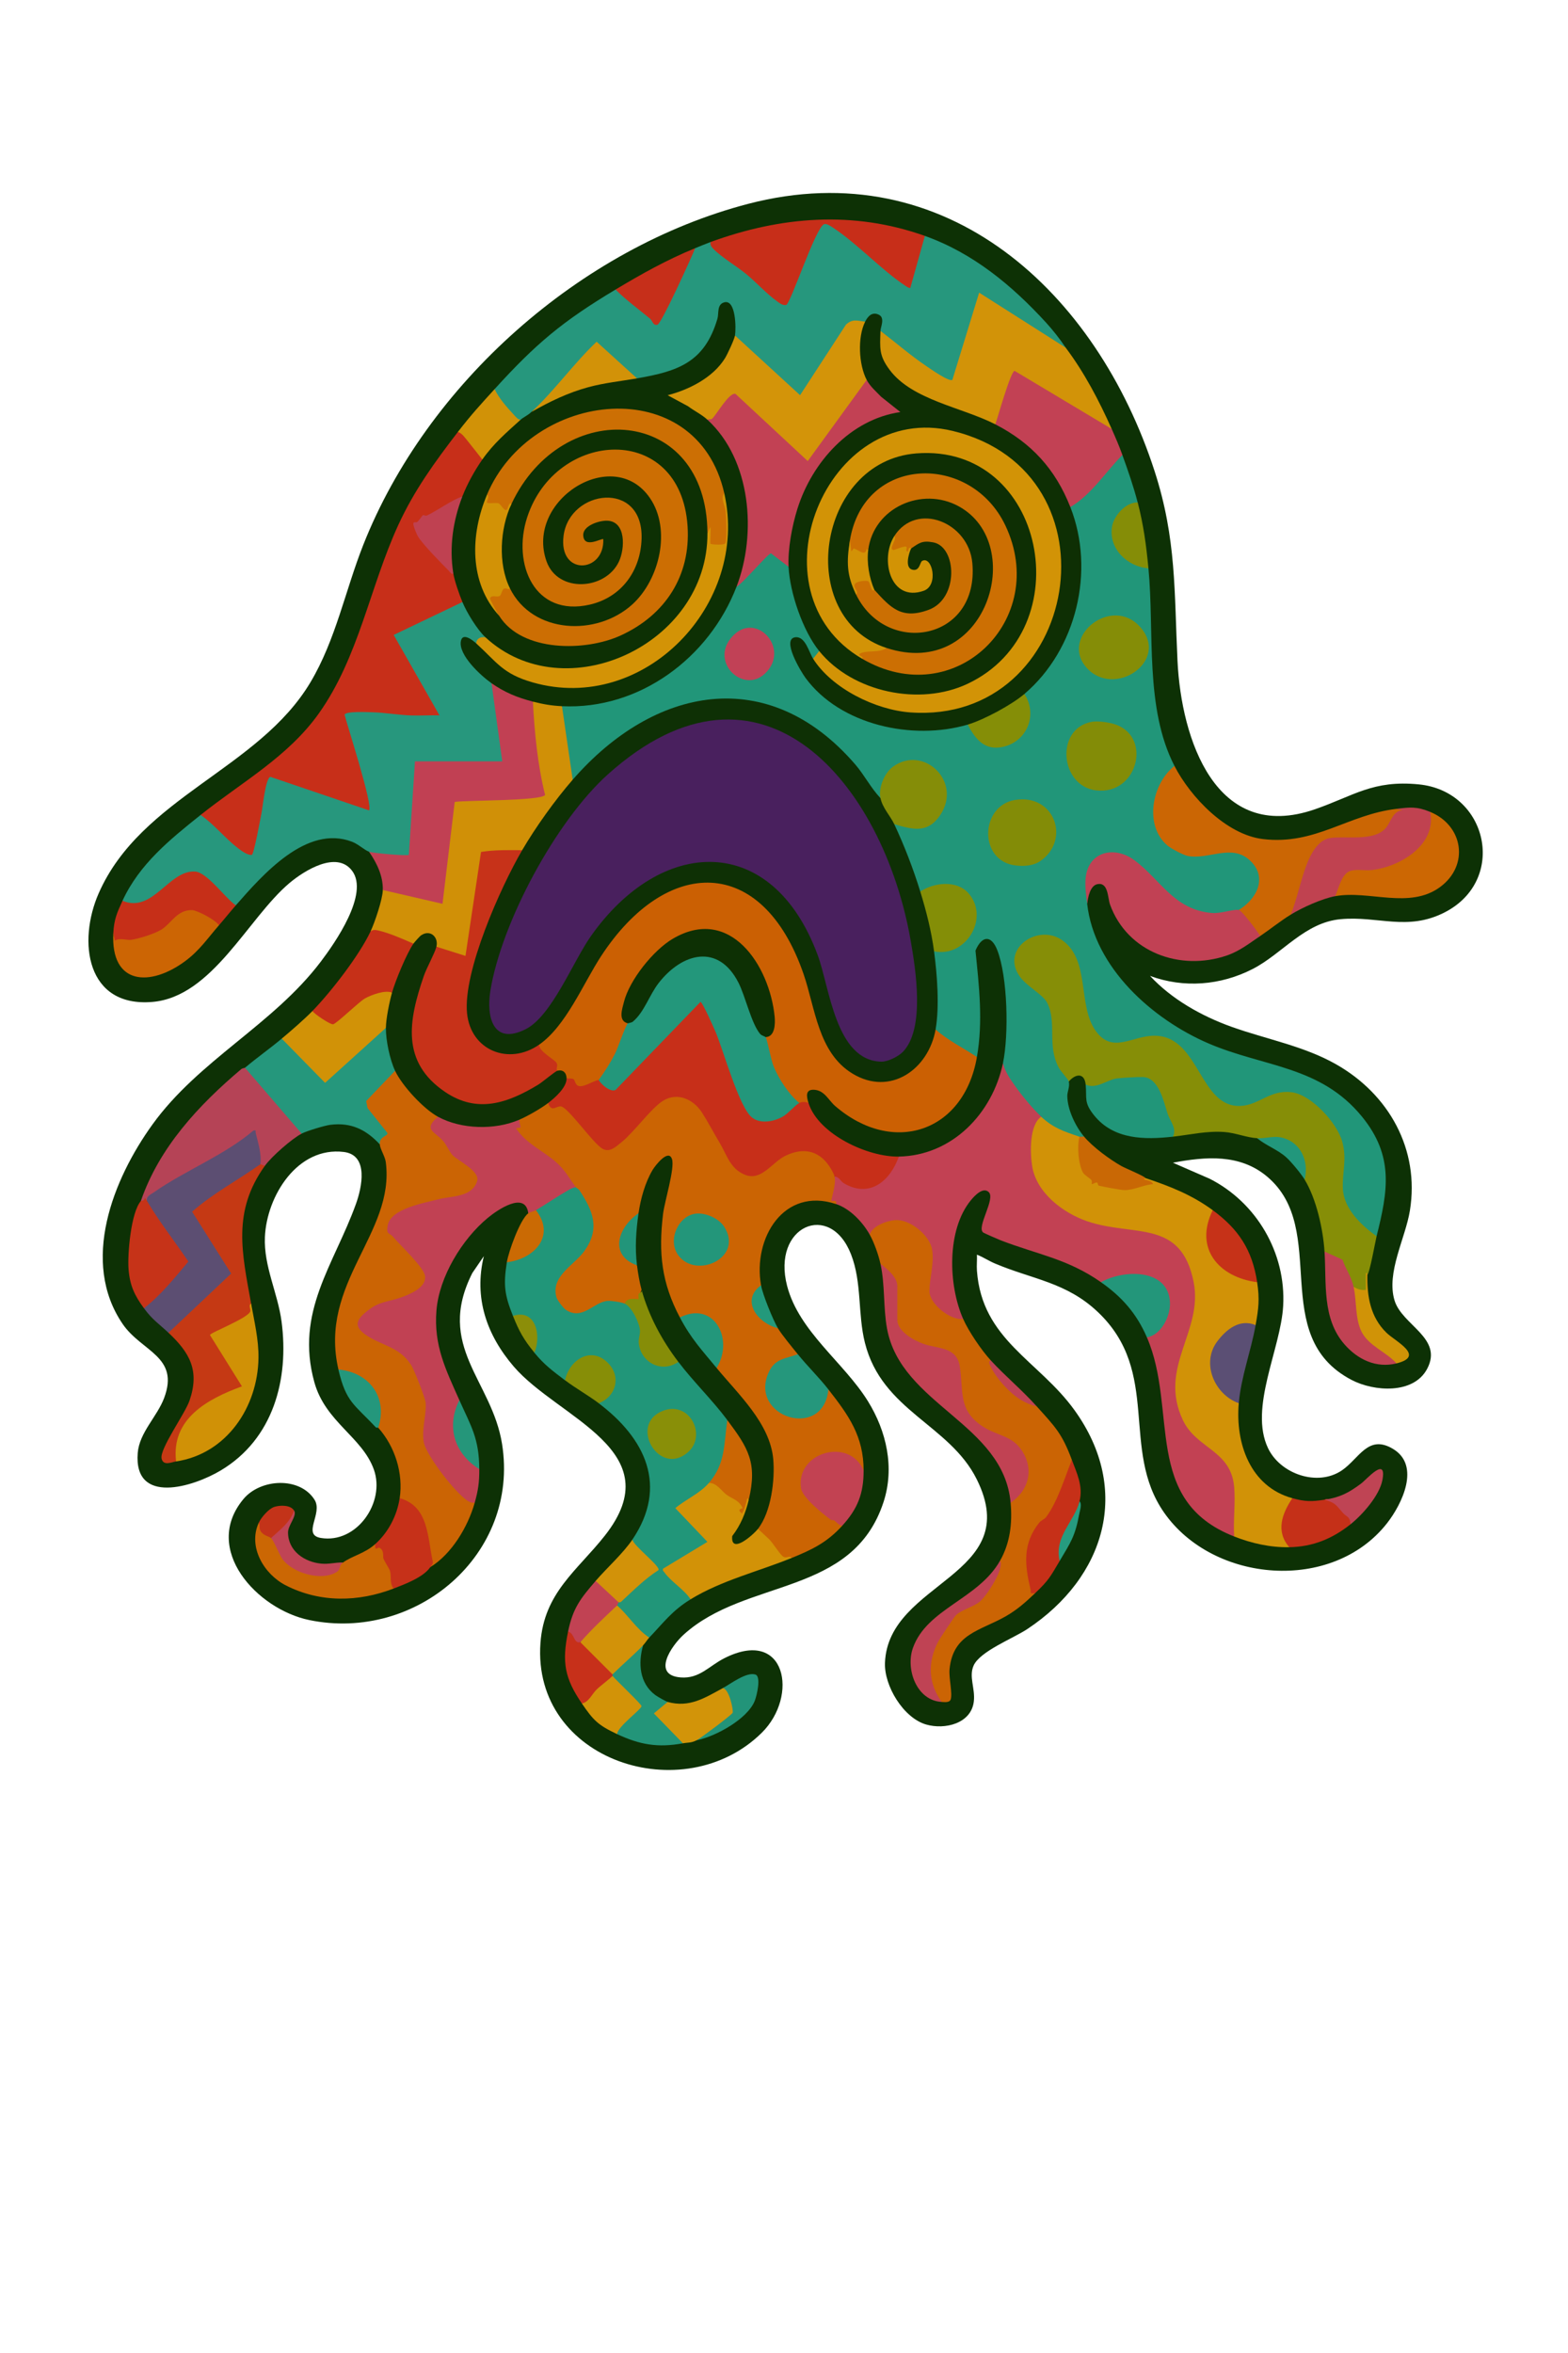 <?xml version="1.0" encoding="UTF-8"?>
<svg id="Layer_1" xmlns="http://www.w3.org/2000/svg" version="1.1" viewBox="0 0 1024 1536">
  <!-- Generator: Adobe Illustrator 29.5.1, SVG Export Plug-In . SVG Version: 2.1.0 Build 141)  -->
  <defs>
    <style>
      .st0 {
        fill: #d09106;
      }

      .st1 {
        fill: #d29306;
      }

      .st2 {
        fill: #cb6604;
      }

      .st3 {
        fill: #c73219;
      }

      .st4 {
        fill: #d29209;
      }

      .st5 {
        fill: #bf4254;
      }

      .st6 {
        fill: #25967a;
      }

      .st7 {
        fill: #ca6a04;
      }

      .st8 {
        fill: #c72e19;
      }

      .st9 {
        fill: #c14154;
      }

      .st10 {
        fill: #c24153;
      }

      .st11 {
        fill: #cc6e03;
      }

      .st12 {
        fill: #23967a;
      }

      .st13 {
        fill: #cc6f04;
      }

      .st14 {
        fill: #229479;
      }

      .st15 {
        fill: #cb6f03;
      }

      .st16 {
        fill: #0d3004;
      }

      .st17 {
        fill: #c33319;
      }

      .st18 {
        fill: #269c7f;
      }

      .st19 {
        fill: #c53914;
      }

      .st20 {
        fill: #c72f19;
      }

      .st21 {
        fill: #858e07;
      }

      .st22 {
        fill: #0f3105;
      }

      .st23 {
        fill: #c14253;
      }

      .st24 {
        fill: #c24252;
      }

      .st25 {
        fill: #858d08;
      }

      .st26 {
        fill: #23977b;
      }

      .st27 {
        fill: #d29206;
      }

      .st28 {
        fill: #868d08;
      }

      .st29 {
        fill: #c63318;
      }

      .st30 {
        fill: #c96805;
      }

      .st31 {
        fill: #5c4e72;
      }

      .st32 {
        fill: #c63119;
      }

      .st33 {
        fill: #cc6504;
      }

      .st34 {
        fill: #c62f18;
      }

      .st35 {
        fill: #25977c;
      }

      .st36 {
        fill: #c53018;
      }

      .st37 {
        fill: #239579;
      }

      .st38 {
        fill: #bf4151;
      }

      .st39 {
        fill: #878e07;
      }

      .st40 {
        fill: #b54356;
      }

      .st41 {
        fill: #bf4454;
      }

      .st42 {
        fill: #d29207;
      }

      .st43 {
        fill: #0d3105;
      }

      .st44 {
        fill: #c63218;
      }

      .st45 {
        fill: #219679;
      }

      .st46 {
        fill: #0e3005;
      }

      .st47 {
        fill: #cb6403;
      }

      .st48 {
        fill: #24977c;
      }

      .st49 {
        fill: #898f08;
      }

      .st50 {
        fill: #d29308;
      }

      .st51 {
        fill: #49205e;
      }

      .st52 {
        fill: #c14053;
      }

      .st53 {
        fill: #d29208;
      }

      .st54 {
        fill: #cb6003;
      }

      .st55 {
        fill: #22977c;
      }

      .st56 {
        fill: #868e07;
      }

      .st57 {
        fill: #bf4354;
      }

      .st58 {
        fill: #cc6f03;
      }

      .st59 {
        fill: #8c8e09;
      }

      .st60 {
        fill: #d19207;
      }

      .st61 {
        fill: #d39409;
      }

      .st62 {
        fill: #d29305;
      }

      .st63 {
        fill: #d39306;
      }

      .st64 {
        fill: #d29409;
      }

      .st65 {
        fill: #838c07;
      }

      .st66 {
        fill: #c62f1a;
      }

      .st67 {
        fill: #d09307;
      }

      .st68 {
        fill: #cb6404;
      }

      .st69 {
        fill: #cb6704;
      }

      .st70 {
        fill: #22957a;
      }

      .st71 {
        fill: #cc6703;
      }

      .st72 {
        fill: #c7301a;
      }

      .st73 {
        fill: #d09007;
      }

      .st74 {
        fill: #c14153;
      }

      .st75 {
        fill: #c04253;
      }

      .st76 {
        fill: #c04250;
      }

      .st77 {
        fill: #0e2f04;
      }

      .st78 {
        fill: #26977d;
      }

      .st79 {
        fill: #c14156;
      }

      .st80 {
        fill: #c24154;
      }

      .st81 {
        fill: #23997b;
      }

      .st82 {
        fill: #c04455;
      }

      .st83 {
        fill: #5b4f74;
      }

      .st84 {
        fill: #c63018;
      }

      .st85 {
        fill: #848e07;
      }

      .st86 {
        fill: #858d07;
      }

      .st87 {
        fill: #27977d;
      }
    </style>
  </defs>
  <path class="st43" d="M751,637.01c14.14,15.27,33.67,26.25,53.23,33.26,22.76,8.16,47.2,12.47,68.44,24.56,34.32,19.53,54.57,55.41,48.08,95.42-2.94,18.12-15.5,40.41-10.06,58.57,4.9,16.34,31.98,24.54,21.34,44.71-8.87,16.82-34.8,14.89-49.34,7.28-55.14-28.86-13.99-98.12-55.22-132.78-17.74-14.91-40.05-13.08-61.47-9.02l24.02,10.47c30.61,15.53,49.9,48.43,47.97,83.01-1.57,28.09-22.46,66.55-9.87,92.89,8.04,16.83,32.32,25.27,48.21,14.46,11.33-7.71,17.1-23.76,33.37-14.04,18.18,10.86,5.93,36.02-3.88,48.54-35.75,45.59-113.57,39.04-145.64-7.01-28.77-41.31-1.65-91.42-43.17-130.83-20.6-19.55-42.8-21.33-67.28-31.72-4.05-1.72-7.67-4.16-11.73-5.76.15,3.47-.25,7.01,0,10.48,3.31,45.23,40.42,58.61,63.82,91.18,37.31,51.94,19.95,109-30.92,142.74-9.27,6.15-30.97,14.48-35.1,23.9-3.18,7.26,1.11,14.75.19,23.19-1.6,14.67-19.02,18.77-31.22,15.21-14.83-4.33-27.4-25.2-26.83-40.24,2.04-53.49,91.45-56.53,59.92-119.85-17.8-35.76-61.78-44.53-73-89-4.8-19.02-1.85-39.31-9.11-57.89-13.68-35.01-51.91-18.34-41.71,20.71,7.81,29.88,37.05,49.86,52.77,75.23,12.15,19.6,17.54,43.39,10.19,65.84-20.25,61.8-89.69,49.53-130.49,86.51-8.12,7.36-21.07,26.44-2.01,27.96,12.29.98,18.49-7.44,28.47-12.5,40.42-20.53,48.77,24.62,24.57,48.57-50.92,50.37-150.21,18.6-144.59-58.59,2.39-32.87,23.97-47.14,42.01-69.99,43.94-55.68-30.3-76.44-59.48-110.46-17.69-20.62-26.11-44.86-19.5-72.01l-7.51,10.98c-24.24,47.95,12.82,70.11,19.41,111.62,11.47,72.23-56.2,129.35-125.93,114.93-34-7.03-70.33-46.16-42.94-79.01,11.18-13.41,36.89-14.7,46.43.52,5.6,8.94-8.44,22.82,4.1,24.9,23.45,3.89,42.24-23.28,34.63-44.63s-31.7-31.03-38.9-57.1c-12.7-45.94,12.87-76.59,27.17-116.26,3.83-10.63,8.61-31.97-7.93-33.98-30.28-3.68-50.34,28.79-51.51,55.53-.83,19.01,8.41,36.55,10.87,55.11,5.03,37.9-5.45,76.71-39.58,97.19-17.96,10.78-57.07,23.02-54.34-11.34,1.06-13.31,12.66-23.72,17.21-35.79,10.3-27.29-14.61-30.24-27.01-48.35-27.8-40.6-6.38-94.53,19.4-130.26,30.36-42.1,78.54-64.98,109.83-106.17,9.45-12.44,31.77-44.4,20.61-59.4-10.1-13.58-31.51-.04-41.02,8-27.14,22.95-50.32,74.24-89.45,77.55-43.15,3.64-48.96-39.39-35.02-71.03,27.69-62.85,104.48-80.9,138.29-137.71,16.48-27.69,22.7-59.87,34.43-89.57,41.54-105.2,141.72-194.05,251.34-222.66,129.96-33.92,227.82,58.25,265.44,174.41,14.36,44.31,12.81,78.68,14.99,124.01,2.45,50.76,24.82,119.32,89.76,96.78,25.45-8.83,37.75-19.17,67.72-16.26,45.4,4.41,58.2,62.76,16.72,83.7-24.24,12.24-43.19,2.06-67.69,4.31-23.54,2.16-38.06,22.59-57.47,32.53-20.89,10.7-44.95,12.65-67.04,4.47Z"/>
  <path class="st45" d="M743,328l-.97,2.01c-23.15,6.86-15.3,36.31,6.68,38.84l1.29,2.15c3.99,41.52-2.54,91.09,17,129l-.05,2.64c-26.54,27.62-5.86,64.7,31.16,52.16,17.7-2.99,32.99,13.64,22.9,30.26-2.18,3.6-7.89,10.92-12.02,8.94-2.48,2.67-11.82,4.26-15.71,4.03-11.73-.71-19.12-3.97-28.28-11.11l-19.03-18.49c-10.69-12.33-32.01-15.76-34.94,4.36-.3,5.73-.64,11.47-1.04,17.21,4.68,41.73,42.65,75.43,79.33,91.17,36,15.45,72.99,14.44,100.19,47.81,21,25.78,16.87,48.63,9.49,78.01l-2.65.54c-19.68-12.97-24.05-29.9-20.36-52.14-.21-19.44-22.31-45.8-43.13-39.43-20.32,9.83-31.41,13.48-46.14-6.74-12.61-23.66-24.29-38.67-52.48-27.11-16.37,3.84-24.86-11.69-27.03-25.83-1.65-16.81-5.98-49.78-30.1-43.42-14.32,3.78-16.93,18.95-5.24,27.95,16.42,9.58,18.21,22.69,17.51,40.51.2,9,3.86,16.12,9.8,22.62l-1.18,2.06c.79,3.31-1.04,6.7-.99,9.5.14,8.94,5.32,19.75,10.99,26.5-.27,2.85-2.17,2.73-3,0-4.83,2.07-15.72-3.2-20.06-6.52-3.46-1.63-5.11-3.79-4.94-6.48-.48.2-.97.37-1.47.45-2.77.42-22.28-24.75-23.47-29.36l-.06-6.09-1.58-2.37c2.97-20.2,2.62-41.21-1.29-61.3-1.62-8.31-6.22-23.51-13.13-9.56,3.77,22.62,3.99,45.03.68,67.22l-1.68,2.01c-6.27-.45-14.55-6.08-19.94-10.07-4.09-1.91-6.45-4.56-7.06-7.93l-1.56-2.97c1.83-14.96.69-30.14-1.07-45.05l1.63-2.98,1.81-1.71c37.05-.22,28.57-55.49-8.55-36.35l-2.26-.94c-.73-.64-1.44-1.31-2.04-2.06s-1.11-1.45-1.43-2.27c-4.41-11.37-8.82-22.8-13.21-34.18-.31-.81-.41-1.7-.46-2.62s.02-1.91.13-2.87l2.1-1.47c22.33,11.9,40.96-17.09,23.42-33.08-13.62-12.42-33.84-1.84-32.74,16.06l-1.78,1.48-3.27-.64c-46.25-78.55-135.79-81.2-193.42-13.21l-4.32,1.85-2.08-.38-6.73-46.16,1.81-1.46,3.68-1.89c47.16.59,89.2-30.75,107.14-73.56l3.18-2.56c2.39-4.15,17.97-22.59,21.26-23.31s12.25,6.48,12.74,10.31l2.14,2.08c1.97,17.69,7.92,35.26,18.08,49.94l-.23,2.98c1.97,2.28-1.27,6.23-4,5l-1.35.34c-15.31-27.06-13.29-4.18-4,7.95,25.12,32.78,63.11,42.43,102.76,33.63l3.59,1.08,2.48.41c11.76,26.84,46.12,5.85,33.65-17.99l.87-2.42,1.32-3.84c30.73-28.61,41.68-74.59,28.04-114.16l.64-4.01,1.14-3.06c10.87-8.91,20.73-19.05,29.57-30.42l3.28-.52c3.67,10.11,7.32,20.58,10,31Z"/>
  <path class="st47" d="M545,768c2.56,3.54,2.68,8.13.36,13.8,2.61,1.31,3.72,3.19.64,4.2-34.24-11.37-54.42,22.37-49,53l-.38,2.89c-8.78,8.04-.38,18.25,8.16,22.05l3.22,3.07c2.5,4.24,9.57,12.75,13,17l-.55,2.33c-9.96,2.62-16.18,4.57-18.39,15.81-4.47,22.81,33.97,31.78,36.74,6.34l2.2-1.48c13.25,16.94,23.01,30.51,23,53l-2.46-.58c-8.66-17.71-38.36-9.33-36.63,10.24.79,8.95,17.56,19.73,24.7,24.18l.39,2.16c-9.97,10.92-19.54,15.53-33,21-2.99.72-5.51.73-7.56.03-4.35-6.12-9.29-11.68-14.83-16.66l.39-2.37-.47-2.75c21.35-38.03,1.65-71.43-26.46-99.04l-.07-3.21-.95-2.34c8.78-15.33-1.04-37.95-20.64-29.57l-2.41-1.09c-7.19-5.61-10.39-18.51-12.26-27.62-4.77-23.21-.23-45.01,4.91-67.13,4.12-26.55-20.07,16.7-17.27,24.5l-2.38,2.26-2.17,4.21c-8.76,7.44-13.27,21.21-.41,26.99l1.57,2.81c3.39,2.7,5.08,12.22,3,16,.07,2.39-.19,4.74-.78,7.05-3.41.67-6.82,1.32-10.22,1.95l-1.87,1.45c-4.73-1.12-9.73-2.24-14.16.33-19.27,16.87-42.11-4.3-25.02-23.92,18.26-14.51,25.92-31.86,8.93-51.48l.12-2.38-2.73-.41c-7.17-11.25-16.83-20.36-28.96-27.35-6.52-5.31-11.3-9.36-5.31-16.25l.44-2.39c5.66-2.67,11.14-5.81,16.26-9.41l2.29.79c2.49,1.42,5.53,1.56,9.14.4,8.76,7.34,16.82,15.71,24.17,25.12,4.29,4.82,9.35,3.8,15.17-3.05l17.86-19.08c13.89-16.66,32.22-9.09,40.05,8.86l14.06,25.22c10.24,14.57,18.91,7.22,29.28-2.08,10.6-7.38,22.32-8.71,32.18.65,2.43,2.3,8.13,9.2,5.09,11.97Z"/>
  <path class="st78" d="M604,154c31.3,11.14,56.75,32.16,79.03,56.47,4.46,4.87,9.31,11,12.97,16.53l-1.85,1.19c-17.77-11.55-35.67-22.76-53.69-33.65l-16.42,53.45c-.7,1.68-1.91,2-3.62,2.05-6.2.18-39-26.03-42.89-29.55l-2.53-4.49-1.85-1.29c2.84-6.31-.67-11.6-5.69-5.04l-2.46.33-1.76,1.77c-3.54-.69-6.53-1.14-9.3,1.49l-29.11,44.8c-1.08,1.62-2.74,1.67-4.35.77l-40.49-37.14v-2.7s-1.84-1.29-1.84-1.29c.63-3.79-.1-24.11-6.59-16.61-2.5,29.21-25.16,44.36-52.6,47.41l-2.97-1.51-3.82-.76-22.31-20.25c-10.99,11.11-21.56,22.66-31.69,34.64l-11.17,8.38c1.46,3.17-4.29,6.33-7,5l-2.78,1.11c-5.71-5.25-10.89-11.36-14.9-18.07l.68-3.03c27.02-29.7,44.19-44.14,79-65l4.01,1.11c7.57,5.57,16.38,13.15,22.42,20.02,8.17-14.44,15.49-29.36,21.96-44.77l3.61-3.35c3.3-1.35,6.65-2.78,10-4,15.94,13.13,32.03,26.18,48.27,39.15,6.22-13.53,12.11-27.3,17.67-41.31,4.83-10.82,7.16-14.86,18.04-6.93,14.86,12.66,29.95,24.7,45.26,36.1l8.52-30.41,2.24-.6Z"/>
  <path class="st10" d="M680,729l.4,2.21c-17.7,31.73,9.59,63.15,42.77,67.29,31.85,3.44,56.59,6.62,59.21,45.04.45,6.58-.69,13.18-2.29,19.53-12.09,31.14-19.36,63.74,14.44,83.42,16.51,11.65,15.01,35.11,13.33,53.41l-1.86,3.09c-60.12-23.49-36.55-82.64-57-130,.49-1.81,2.05-3.2,4.68-4.16,23.77-26.34-6.49-44.12-31.95-31.01l-2.72-.83c-21.95-15.33-41.47-18.08-65.26-27.24-1.63-.63-11.12-4.75-11.74-5.25-4.32-3.55,8.18-21.86,3.75-26.26-3.76-3.74-9.38,2.42-11.73,5.27-15.88,19.36-14.79,55.48-5.02,77.48-1.86,3.82-7.39.91-10.37-.71-6.18-3.35-13.42-10.27-13.66-17.71,3.14-17.7,5.57-39.14-16.77-43.87-5.63-1.19-14.12,1.9-17.67,6.47l-2.53.82c-4.62-8.24-12.84-16.96-22-20,.83-3.22-2.64-1.61-3-2-.55-.6,3.3-10.97,2-16l2.06-1.56c14.09,14.43,31.17,6.92,37.48-10.57l2.46-.87,2.8-2.12c31.41-1.96,55.44-26.92,62.63-56.6l2.57-2.28c1.47,5.96,4.69,10.36,8.19,15.31,4.13,5.87,11.62,14.88,16.81,19.69Z"/>
  <path class="st87" d="M317,416c-1.43,1.74-3.43,3.07-6,4l-2.02.88c-9.18-7.95-6.48,2.1-2.92,7.43,3.95,5.91,9.32,10.85,14.89,15.18l.05,2.51,2.52,3.67,6.3,45.86c.25,1.92-.94,3.05-2.74,3.46h-53.48c-1.87,19.66-3.6,39.66-5.18,59.98-2.19,2.42-24.72,1.1-27.42-2.97-3.15-1.19-6.91-4.9-11.01-6.49-29.8-11.53-58.59,21.69-75.99,41.49l-2.04.99c-7.47-8.72-15.7-15.75-24.7-21.07-9.48,2.03-18.14,7.18-25.99,15.45-5.33,4.07-17.76,8.74-21.27,1.63,11.02-23.88,30.85-39.91,51-56l3.33-.05c8.9,9.04,18.42,17.02,28.57,23.95,3.9-14.28,6.93-28.94,9.09-43.97.77-3.21,2.07-7.5,6.14-6.4l60.99,20.71c-4.19-19.51-9.41-38.8-15.66-57.86.13-4.57,4.03-6.43,11.71-5.6,15.95,1.18,31.99,1.9,48.12,2.16l-27.34-48.44c-.93-1.66-.35-3.1,1.11-4.22l43-20.57,1.93,1.29,2.36.43c3.43,7.27,7.68,14.3,13.12,20.24l-.48,2.33Z"/>
  <path class="st45" d="M376,775c.31.43,1.69.93,2.42,2.03,9,13.55,13.69,25.27,3.01,39.9-6.56,8.99-22.1,16.34-17.97,30.11.52,1.75,4.45,6.9,6.03,7.96,10.9,7.27,18.28-5.13,27.3-5.8,2.47-.18,8.98.78,11.21,1.8,3.59-2.84,8.33,6.03,9.65,9.41,2.13,5.45,2.95,9.3,1.46,15.28.44,11.03,11.85,18.12,21.66,12.37l2.23.94c1.6.59,3.29,1.22,4.48,2.48,5.16,5.43,25.91,28.19,27.13,32.81.23.87.33,1.79.38,2.71,2.09,7.47.47,19.14-1.96,26.69-1.65,5.15-4.44,13.66-10.04,14.31l.25,1.72c-5.81,5.65-12.06,10.82-18.77,15.51l18.64,19.67c.66,1.43.19,2.69-.87,3.78l-26.39,15.95c4.19,5.56,9.27,10.94,15.24,16.12,1.01.89.6,2.07-.1,3.26-12.08,7.39-17.73,15.31-27,25-2.88.67-5.59-.73-8.12-4.19l-12.66-13.89-.22-2.92c-2-1.78-1.66-2.44,1-2l.4-1.93c7.3-7.16,15.2-14.08,23.12-20.23-5.19-5.2-10.28-10.5-15.28-15.9l.76-2.93c23.5-34.87,8.51-65.99-22-89l.5-2.37c24.61-16.3-11.2-43.03-20.24-13.44l-2.26.82c-8.09-6.13-13.52-10.09-20-18l-.99-3.24c2.39-8.28.28-21.89-11.14-19.22l-1.87-1.55c-5.4-13.57-6.36-19.98-4-35l1.25-2.17c14.53-2.11,27.36-15.01,17.19-29.22l.56-2.61c1.41-4.12,21.76-16.91,23.92-16.59l2.08,1.59Z"/>
  <path class="st20" d="M299,282c.39-.39.8-.75,1.27-.98,2.68-1.35,15.3,15.39,14.73,18.98-.46,4.41-2.38,8.82-5.77,13.23-1.61,4.81-4.02,8.41-7.23,10.77-6.52,6.24-16.48,12.09-25.16,14.65-.27.16-4.42,3.97-4.59,4.24-2.34,3.67,18.14,24.31,21.43,27.46.71,1.76,1.48,2.97,2.32,3.65l2.19.87c1.21,5.52,3.12,10.89,5.17,16.16l-1.36,1.97-44.9,21.48,29.9,52.51c-6.16-.17-12.38.25-18.54.05-7.85-.26-17.08-1.85-24.92-2.08-3.19-.09-17.91-.82-18.49,1.61,1.89,7.65,18.7,59.29,15.94,62.43l-64.39-21.87c-3.21.73-5.04,19.97-5.9,24.08-.62,3-4.89,26.62-6.25,26.84-2.75.43-7.13-2.89-9.37-4.63-7.95-6.14-15.52-15.54-24.08-21.42,26.68-21.3,57.05-37.91,77.22-66.28,26.15-36.79,33.31-82.61,51.92-123.08,10.39-22.61,23.87-41.13,38.86-60.64Z"/>
  <path class="st68" d="M286,729l.33,2.38c-4.76,3.21-3.19,7.31,4.7,12.31l6.04,9.12c15.91,9.11,26.49,23,1.87,29.84-8.26,1.05-48.96,8.16-43.98,20.8,5.39,4.87,11.17,10.5,15.89,16.16,14.38,17.25,9.93,22.36-9.39,29.59-8.7,1.34-36.84,11.34-20.42,21.23l16.33,8.08c19.3,11.34,25.32,37.49,20.97,58.26.26,12.83,19.55,36.14,30.76,42.21l.91,2.02c-4.44,15.69-14.99,33.4-29,42-.45-.62-.88-1.29-.94-2.06-.46-5.92-1.05-12.99-2.64-19.35-2.34-9.33-5.24-17.83-15.27-21.15l-1.14-2.44c2.43-16.27-3.03-33.64-14-46l-1.35-2.48c4.8-16.58-6.17-31.28-22.94-33.31l-1.71-2.21c-13.12-56.78,37.07-88.73,30.92-135.42-.5-3.77-3.75-8.58-3.92-11.58-2.77-3.54-.63-5.23,2.5-7.33l-12.26-15.53c-.48-1.03-1.19-4.87-.9-5.84.48-1.6,15.73-17.4,18.19-19.62l2.46.32,2.42.37c6.26,10.73,15.05,20.25,25.37,27.2l.22,2.43Z"/>
  <path class="st56" d="M899,807c-.68,2.71-4.72,24.93-6,25-.66,2.23-.76,5.78-.29,10.66-1.59,3.08-8.14,1.1-8.71-2.66l-2.38-1.23-6.52-15.02c-4.95-1.32-8.32-3.57-10.11-6.75-.93-14.63-5.35-34.44-13-47-1.31-12.62-3.99-25.45-19.35-25.84-4.16.92-8.04.53-11.65-1.16-6.7-.35-14.25-3.54-21.46-4.04-11.71-.81-22.16,1.78-33.54,3.04-1.14-1.23-1.66-3.17-1.56-5.82-1.75-5.52-8.04-22.96-11.3-27.16-6.14-7.9-26.87-2.84-34.97,1.04-4.93,1.86-7.98,1.17-9.16-2.07-.79-7.91-6.66-7.08-11-2-.35-1.45-5.24-6.55-6.53-8.97-7.89-14.77-1.03-29.39-7.6-42.4-2.75-5.45-13.15-10.55-17.87-17.13-12.88-18,11.76-34.96,27.71-23.71,18.42,12.98,9.89,42.45,21.84,59.16,11.04,15.43,24.03,2.89,38.82,3.17,29.21.56,28.85,47.22,55.96,45.82,12.09-.63,19.02-10.7,33.19-8.94,12.81,1.59,29.55,19.9,32.97,32.02,3.27,11.56.09,19.78.45,30.53.46,13.41,11.89,24.17,22.05,31.48Z"/>
  <path class="st60" d="M705,742l1.68,1.5c-5.75,21.69,13.47,34.77,32.93,30.66,1.79-.38,5.88-1.3,7.24-2.05-1.77-2.18-1.36-4.5,1.15-3.11,15.96,5.33,30.36,10.98,44,21l.85,2.9c-9.95,21.07,5.17,38.92,26.38,41.82l1.76,2.28c1.69,11.09.94,17.16-1,28l-2.08,1.37c-27.52-2.6-35.36,36.32-9.67,47.19l.75,2.44c-2.27,26.03,7.37,54.39,35,62l.79,2.43c-5.39,8.1-8.92,18.5-2.32,26.98l-.47,2.59c-12.4.23-24.55-2.52-36-7-.68-10.51.93-22.1-.02-32.48-2.19-24-24.59-24.66-33.49-43.51-16.32-34.57,13.41-57.78,7.05-90.05-8.18-41.47-38.87-29.37-69.33-39.67-15.77-5.33-33.26-18.5-36.11-35.89-1.41-8.59-1.97-27.1,5.89-32.39,8.05,7.44,14.81,9.59,25,13Z"/>
  <path class="st74" d="M339,731l1.01,5-3.01.5c6.46,10.02,17.68,14.7,26.01,21.99,6.08,5.34,8.73,10.54,12.99,16.51-1.72.2-3.19.98-4.67,1.82-7.18,4.06-14.25,8.94-21.33,13.18.93,2.94-3.15,4.17-5,2-1.9-14.8-20.22-2.15-26.47,3.03-16.81,13.91-31.75,38.47-33.51,60.49-1.83,22.85,6.12,38.59,14.98,58.48l.32,3.84c-5.68,14.01-1.23,28.94,11.08,37.67l1.6,3.49c.05,8.54-.69,13.83-3,22-1.86.07-3.48-.44-5-1.52-8.33-5.95-23.69-25.97-27.49-35.48-3.18-7.94,1.2-20.23.46-28.38-.28-3.04-7.31-20.97-9.13-23.96-7.97-13.14-20.42-13.08-30.98-21.02-7.49-5.64-4.14-10.05,2.21-15.07,7.84-6.2,13.16-5.61,21.48-8.52,5.96-2.08,17.03-6.48,16.02-14.1-.77-5.78-16.29-20.05-20.91-25.62-2.24-2.69-4.72-1.2-3.44-7.6,2.16-10.83,23.72-14.41,33.15-16.87,8.66-2.25,21.87-1.19,25.23-11.85,2.06-6.54-12.84-13.48-16.13-16.99-1.85-1.98-3.65-6.32-5.96-9.04-5.44-6.42-13.57-7.38-3.51-15.99l3.19-.62c14.56,6.58,31.64,6.99,46.7,1.71l3.11.91Z"/>
  <path class="st68" d="M629,861c3.59,8.09,11.97,20.44,18,27,5.47,13.3,17.61,22.94,30,30,12.02,13.35,16.53,17.63,23,35-.67,12.97-8,26.54-14.66,37.75-15.86,11.69-15.22,32.26-9.34,49.25-6.37,6.01-11.58,10.74-19.33,15.17-16.43,9.39-34.3,11.25-36.55,34.45-.56,5.75,2.05,15.84.74,19.74-.74,2.2-3.95,1.74-5.86,1.64-9.65-5.36-10.32-20.72-7.86-30.63,2.12-8.57,12.29-25.34,19.74-30.23,14.31-4.39,21.92-17.76,26.12-31.14,6.67-11.69,8.19-24.66,7-38l.99-3.23c13.52-10.51,10.56-30.38-4.51-37.57-14.87-5.26-29.19-13.44-30.07-30.96.84-10.6-1.31-18.92-6.46-24.98-9.57-2.3-18.66-5.65-27.28-10.05-3.5-2.33-11.57-9.56-6.67-12.72-.78-.09-1.94-.33-2-.88-.25-2.52-.28-19.48.67-20.46.32-.34.81-.52,1.33-.66l-2.05-.79c-2.54-4.76-5.52-9.33-8.95-13.71-1.26-5.73-4.12-13.88-7-19,1.58-5.81,11.58-9.28,16.96-9.54,9.57-.47,22.3,10.05,23.78,19.31,1.39,8.72-1.56,18.22-1.78,26.79s13.84,19.59,22.04,18.45Z"/>
  <path class="st73" d="M367,461l7,48-.7,3.89c-10.6,12.64-20.25,26.12-28.84,40.2l-3.46,1.91-3.39,1.97c-7.25-.06-14.55-.1-21.71.95l-9.75,65.19c-.42,2.05-1.82,2.78-3.85,2.45-.98.16-18.2-4.99-17.3-7.57-.78-.22-1.58-.65-1.77-1.48-2.1-8.78-6.45-5.78-10.97-.17l-2.26-.36-2.43,1.12c-8.42-3.79-16.94-6.83-25.57-9.12,2.74-5.83,7.86-20.92,8-27l1.11-1.8,35.85,8.27c2.69-21.72,5.58-43.41,8.67-65.06l.9-.62c19.14-.62,38.2-1.89,57.17-3.82-4.01-17.76-6.6-36.03-7.37-54.24-.04-.93.21-1.87.5-2.84s.71-1.94,1.17-2.88c4.91-1.77,14.82-.12,19,3Z"/>
  <path class="st52" d="M348,458c1.12,20.52,3.06,41.03,7.98,60.96-2.85,3.93-51.25,3.38-59.02,4.51l-7.97,66.53-38.99-9c.21-9.21-3.93-17.68-9-25,2.37.89,25.08,2.93,26.01,2.01l3.99-61.01h57s-7-50.99-7-50.99c4.52.61,9.09,2.42,13.71,5.44,5.44,1.34,9.87,3.53,13.29,6.56Z"/>
  <path class="st50" d="M696,227c12.19,16.26,21.72,34.43,30,53l-1.82,1.24-61.02-36.5c-4.31,10.33-7.94,20.93-10.89,31.79l-2.27.46-3.06.71c-12.29-5.1-24.71-9.9-37.26-14.4-14.39-5.82-29.71-14.73-35.46-29.79-1.61-4.23-2.9-14.83.78-17.52,10.07,7.7,19.73,16.14,30.28,23.22,2.38,1.59,14.6,10.25,16.68,8.75l17.48-56.92,56.56,35.95Z"/>
  <path class="st2" d="M912,528c7.12,0,5.21,1.59.3,4.79-5.5,10.32-9.2,13.91-20.77,15.51-21.64-.85-33-.62-38.57,23.27l-6.35,21.35-3.6,4.08c-6.85,4.2-13.29,9.47-20,14-.67.36-1.68.83-2.08.43-1.54-1.53-11.14-13.56-12.24-15.33l.32-2.1c11.9-7.27,19.2-21.5,7.04-32.54-11.88-10.8-26.71-.14-40.31-2.69-2.82-.53-10.95-4.84-13.24-6.76-15.61-13.13-10.18-40.54,4.5-52,10.51,20.39,33.88,44.86,57.78,47.72,34.29,4.1,55.29-15.97,87.22-19.72Z"/>
  <path class="st19" d="M173,761c-21.48,29.91-14.93,57.01-9,90,.98,7.77-.74,9.49-7.7,12.8l-16.5,8.15,19.26,30.96c.56,1.73.66,3.12-1.02,4.04-20.01,7.5-43.18,19.73-41.27,44.51l-1.77,2.52c-2.77.42-8.38,3.23-9.47-1.87-1.36-6.36,15.29-29.2,18.25-37.85,6.76-19.73.02-31.33-13.78-44.28l-.7-2.09,38.92-36.73c-8.72-13.35-16.83-26.91-24.33-40.7,3.28-6.07,33.56-25.19,41.56-29.75l4.55-.73c.99-2.7,3.18-1.82,3,1Z"/>
  <path class="st9" d="M710,590c-.6-5.35-1.55-10.8-1.04-16.54,1.54-17.47,18.63-21.77,31.95-11.87,17.03,12.65,25.69,32.32,50.59,34.4,5.76.48,14.12-2.64,17.49-1.99,2.1.41,12.34,14.12,14,17-6.9,4.66-13.41,9.87-21.77,12.73-30.52,10.43-64.96-2.04-76.28-33.18-1.6-4.4-1.05-14.78-8.21-13.4-4.85.93-6.22,8.67-6.74,12.85Z"/>
  <path class="st31" d="M96,784c-1.42-2.61-1.72-3.97.97-5.79,23.41-13.7,46.49-27.73,69.24-42.08,3.32.38,5.72,14.33,5.89,17.79.81,3.25.11,5.28-2.09,6.08-14.71,10.45-31.01,19.02-44.54,30.98l25.49,40.38-40.94,38.64c-6.58-6.18-10.43-8.37-16-16l1.41-3.69c9.03-8.61,17.65-17.54,25.88-26.79-9.54-11.49-17.92-23.71-25.11-36.64l-.18-2.88Z"/>
  <path class="st35" d="M258,699l-18.85,19.72.86,4.57,12.96,16.25c.76,2.15-5.26,1.97-4.96,7.45-9-9.6-18.69-14.42-32.24-12.74-3.74.46-15.47,4.02-18.76,5.74l-2.11.61c-11.87-13.8-23.75-27.6-35.63-41.41l.74-2.2c7.75-6.52,16.41-12.65,24-19l1.9-.91,26.7,26.82,37.17-33.59,2.23.68,2.02,1.61c.42,8.22,2.14,16.42,5.15,24.08l-1.17,2.3Z"/>
  <path class="st8" d="M604,154l-9.53,34c-1.35-.05-2.34-.87-3.4-1.57-15.53-10.29-31.23-27.42-47.13-37.86-1.4-.92-4.31-2.97-5.93-2.14-5.68,2.9-21.78,52.05-24.62,52.65-2.34.5-4.53-1.41-6.29-2.67-6.39-4.57-13.31-12.19-19.62-17.38-6.35-5.23-16.15-10.98-21.52-16.48-1.39-1.42-2.23-2.39-1.95-4.55,45.98-16.78,93.28-20.63,140-4Z"/>
  <path class="st80" d="M726,280c2.57,5.77,4.84,11.03,7,17-11.07,11.16-20.3,26-34,34l-3.31-2.78c-8.56-20.52-23.7-37.12-43.27-47.66l-2.43-3.56c1.69-4.65,9.91-34.31,12.6-34.92l63.4,37.92Z"/>
  <path class="st40" d="M160,697l37,43c-6.45,3.38-19.68,14.99-24,21l-3-1c1.02-6.48-1.5-14.04-3.02-20.5-.28-1.19.74-1.81-1.47-1.5-19.23,16.29-44.34,25.91-64.82,40.19-2.04,1.43-5.54,2.79-4.7,5.81-1.51,1.81-2.83,2.32-4,0,11.95-34.92,37.81-62.67,65.5-86.04.85-.72,2.21-.72,2.5-.96Z"/>
  <path class="st42" d="M463,968l2.39-1.69c6.78,4.56,13.38,9.41,19.8,14.57.4-3.62,3.94-6.24,3.81-1.88.78.94,1.15,2.02,1.24,3.22.35,4.6-7.13,17.15-10.26,21.23-.29,6.99,10.48-3.6,12.66-5.77l2.36.32,7.51,6.99c2.32,2.42,6.86,9.74,8.95,11.13,2.23,1.48,4.09-1.13,5.53.88-21.81,8.87-45.77,14.63-66,27-4.04-6.31-12.98-11.66-17.01-17.49-.59-.85-1.39-.99-.98-2.5l28.98-17.51-20.96-22c6.89-5.81,15.9-9.47,21.97-16.5Z"/>
  <path class="st23" d="M660,981c-4.63-51.89-71.6-63.83-80.73-113.77-2.51-13.7-1.22-28.34-4.27-42.23,4.29,3.14,11,8.71,11,14.5v22c0,7.67,10.92,13.57,17.2,15.8,9.12,3.24,21.46,1.7,23.56,14.44,2.67,16.19-1.5,28.88,15.36,39.64,9.59,6.12,19.14,5.62,25.72,16.28,7.5,12.15,3.73,25.47-7.84,33.34Z"/>
  <path class="st76" d="M934,530c3.95,2.7,2.56,8.74,1.29,12.87-4.74,15.48-23.66,25.05-38.76,27.01-13.16-.8-18.4-.36-21.78,13.56l-2.75,1.56c-8.54,1.56-21.5,7.41-29,12,4.02-10.26,6.35-22.16,10.2-32.3,2.55-6.71,7.32-16.4,15.36-17.64,10.29-1.59,28.67,2.47,36.45-6.55,3.19-3.7,4.66-11.4,10.98-11.53l-3.99-.99c8.88-1.04,13.16-1.63,22,2Z"/>
  <path class="st0" d="M115,954c-3.34-27.96,20.55-40.78,43-49.01l-20.89-33.51c.12-1.53,24.7-10.88,26.35-15.42.49-1.34-1.53-4.07.54-5.06,2.1,11.68,4.97,23.51,4.8,35.5-.47,32.14-20.89,62.57-53.8,67.5Z"/>
  <path class="st60" d="M256,648l1.59,1.76c-1.66,6.58-3.07,13.3-3.56,20.08l-2.04,1.16-39.69,35.87-28.31-28.87c6-5.02,14.64-12.5,20-18l2.12-.67c1.78,1.43,9.6,7.6,11.42,7.09,6.97-6.28,14.26-12.1,21.89-17.47,3.86-2.07,14.89-6.14,16.57-.96Z"/>
  <path class="st71" d="M872,585c2.01-4.63,4.13-14.17,9.26-16.24,4.24-1.71,9.71-.3,14.23-.77,18.41-1.91,42.88-16.27,38.52-37.98,21.61,8.87,25.66,34.85,6.5,49-20,14.76-46.44,1.96-68.5,6Z"/>
  <path class="st34" d="M154,591c-3.74,4.26-7.27,8.72-11,13l-2.08.55c-6.24-4.84-15.32-11.87-23.04-6.13-11.23,12.64-26.13,18.36-43.04,16.95l-.83-6.37c.47-8.82,2.42-13.25,6-21,19.93,8.38,30.24-20.27,47.48-19.06,7.82.55,19.7,17.44,26.52,22.06Z"/>
  <path class="st84" d="M270,616l1.06,2.01c-5.38,9.24-9.45,19.34-12.82,29.46l-2.24.53c-4.34-2-13.75,1.53-17.71,3.79s-18.8,16.74-20.8,16.86-11.77-6.44-13.49-8.65c12.07-12.4,30.6-36.25,38-52,1.69-1.26,3.11-1,5.02-.59,6.83,1.49,16.43,5.7,22.98,8.59Z"/>
  <path class="st69" d="M177,1004l2.39-.17c5.66,16.86,21.67,27.99,39.25,20.74,1.34-2.66,3.12-4.18,5.35-4.57,5.89-4.34,14.14-5.85,21-12,5.61.54,7.53,3.03,7.3,8.77,3.96,5.82,6.56,13.87,4.7,20.23-22.85,8.79-47.9,9.4-70.38-2.12-14.22-7.29-24.86-25.1-17.62-40.88,1.92-.42,2.86,1.04,2.84,4.36,3.28,1.86,5.01,3.74,5.16,5.64Z"/>
  <path class="st45" d="M766,742c-18.39,2.03-38.63,2.09-51.53-13.97-6.84-8.52-4.58-11.05-5.47-20.03,6.84,3.29,14.22-3.27,20.47-4.03,3.46-.42,13.65-1.03,16.95-.9,10.49.41,13.64,16.46,16.1,23.91,1.61,4.89,6.17,9.6,3.48,15.02Z"/>
  <path class="st33" d="M143,604c-7.42,8.5-12.63,16.43-22.08,23.42-22.77,16.82-48.73,15.83-46.92-18.42l1.01,5c3.5-1.96,7.7-.15,10.5-.49,4.88-.59,16.19-4.14,20.45-7.05,6.17-4.21,9.96-12.65,19.58-12.34,3.28.11,15.35,6.42,17.46,9.88Z"/>
  <path class="st29" d="M96,784c8.22,13.87,18.03,26.16,27.01,39.52-8.92,10.6-18.12,22.14-29.01,30.48-6.1-8.35-9.19-14.72-10.04-25.46-.77-9.8,1.52-37.08,8.04-44.54.12-.14,2.66-.07,2.5-2.01.37-.07,1.17,1.45,1.5,2.01Z"/>
  <path class="st24" d="M564,960c0,14.99-3.9,24.94-14,36-1.96-.16-3.82-2.51-5.3-3.53-.46-.32-1.46.14-2.18-.41-5.35-4.02-18.51-14.41-19.42-20.64-3.42-23.59,31.84-33.47,40.91-11.41Z"/>
  <path class="st32" d="M281,1023c-4.43,6.62-16.85,11.25-24,14-2.7-3.75-1.33-7.59-2.24-11.26-.43-1.73-3.44-5.96-4.38-8.44-.41-1.09.64-5.14-2.34-6.81-1.73-.97-3.13,2.97-3.04-2.49,8.56-7.67,14.3-18.62,16-30,19.19,5.22,18.12,25.95,21.72,41.73.05,1.39-1.03,2.24-1.72,3.27Z"/>
  <path class="st84" d="M705,980c-1.67,8.84-5.1,17.46-10.29,25.86l-2.71,13.14c-6.01,10.11-7.04,12.55-16,21-4.08.35-2.42.05-3.01-2.44-3.78-15.98-5.33-29.65,5.59-43.48,1.41-1.78,3.48-2.28,4.45-3.55,7.58-9.98,12.24-25.86,16.97-37.53,3.24,8.7,7.45,17.08,5,27Z"/>
  <path class="st35" d="M541,907c-3.23,33.63-52.5,17.93-38.89-11.39,4.16-8.96,10.95-8.56,18.89-11.61,6.36,7.88,13.71,14.96,20,23Z"/>
  <path class="st75" d="M865,817l11.72,5.29c2.13,6.25,5.8,11,7.28,17.71l2.49,2.45c.47,19.46,3.79,32.02,21.85,41.53,3.16,1.73,4.38,3.74,3.66,6.02-13.18,3.27-25.31-2.46-34.02-12.48-14.69-16.89-11.65-39.84-12.98-60.52Z"/>
  <path class="st37" d="M436,1111c.52,2.41-1.37,4.85-5.66,7.32,4.96,5.94,10.32,11.68,16.07,17.24l-.41,2.44c-16.31,2.99-28.14.98-43-6-1.89-2.31-.65-5.23,3.71-8.77l9.67-9.2c-5.35-6.14-11-12.02-16.93-17.67l.55-2.37c-.86-.29-.85-.62,0-1,2.47-6.35,10-12.96,15.62-17.44,1.24-.98,2.86-1.29,4.38-1.56-3.35,11.64-2.46,24.82,7.97,32.53,1.28.95,6.91,4.17,8.03,4.47Z"/>
  <path class="st66" d="M402,189c17.06-10.22,33.33-19.34,52-27-2.39,6-21.93,49.13-24.59,49.94-2.95.9-3.28-2.57-4.92-3.94-7.53-6.28-15.57-12.01-22.5-19Z"/>
  <path class="st36" d="M865,979c4.38-2.83,16.83,8.65,17.88,11.51.74,2.02.64,2.61-.88,4.49-11.87,9.47-24.66,14.71-40,15-9.02-10.32-4.8-21.96,2-32,8.46,2.33,12.51,2.27,21,1Z"/>
  <path class="st57" d="M653,1019c1.37,1.32.01,5.49-.51,7-1.82,5.25-8.4,15.89-12.55,19.44s-12.03,5.39-15.61,8.89c-1.4,1.37-10.67,15.4-11.83,17.67-6.78,13.28-6.31,26.8,2.49,38.99-16.36-.84-23.74-21.31-18.78-35.28,9.09-25.59,42.53-31.75,56.78-56.72Z"/>
  <path class="st4" d="M403,1048c7.34,6.45,12.77,15.64,21,21-1.33,1.39-2.66,3.62-4,5-6.34,6.54-13.51,12.59-20,19-.62.49-1.62,1.13-2.05.77-3.36-2.77-17.45-16.33-19.33-19.33l.38-2.45c4.1-9.63,14.52-19.59,24-24Z"/>
  <path class="st64" d="M455,1136c-3.72,1.88-5.54,1.37-9,2l-18.99-19.51,8.99-7.49c14.3,3.94,24.33-2.7,36-9,5.13-3.13,8.94,11.29,8.53,14.82-.72,6.16-19.31,16.9-25.53,19.18Z"/>
  <path class="st12" d="M749,873c-6.68-15.47-16.34-26.46-30-36,14.85-8.41,44.29-9.09,45.06,13.49.29,8.58-5.6,20.97-15.06,22.51Z"/>
  <path class="st83" d="M820,865c-3.05,17.08-9.49,33.66-11,51-15.84-5.65-24.79-26.22-13.97-40.47,5.93-7.82,14.57-14.81,24.97-10.53Z"/>
  <path class="st60" d="M323,254c2.99,6.26,8,11.8,12.68,16.87.98,1.07,2.74,3.28,4.32,3.13l-.89,3.51c-7.38,6.6-14.75,13.27-20.71,21.22l-3.4,1.28c-3.16-3.97-6.26-8.08-9.49-12.01-1.63-1.98-3.97-5.48-6.51-5.99,8.62-11.22,14.92-18.02,24-28Z"/>
  <path class="st44" d="M792,790c16.84,12.37,25.78,25.88,29,47-24.98-3.19-41.38-22.02-29-47Z"/>
  <path class="st4" d="M413,1005c.57,3.99,18.71,17.67,16.99,19.98-8.79,5.57-16.66,13.49-24.38,20.65-.51.47-1.47.23-1.62.37l-2.2.69-13.13-12.26.33-2.43c7.39-8.58,17.86-17.89,24-27Z"/>
  <path class="st50" d="M403,1132c-12.5-5.87-15.49-9-23-20,4.23-7.06,10.69-13.1,17.35-18.26l2.65.26c2.28,2.73,18.69,18.3,18.93,19.64.35,2-15.7,13.41-15.93,18.36Z"/>
  <path class="st72" d="M371,1065c1.56-2.37,3.05-.87,4.41,1.1l3.59,5.9,21,21c-.17.16.17.83,0,1-3.11,3.08-7.52,6.09-10.49,9.01s-4.97,8.11-9.51,8.99c-11.23-16.44-13.15-26.89-9-47Z"/>
  <path class="st30" d="M708,742c5.63,6.7,16.61,14.81,24.33,19.17,2.42,1.37,15.52,6.78,15.67,7.83.01.09-.85.55-1.01.96,2.01.58,5.21.74,6.01,3.03-6.13.43-12.37,3.9-18.61,3.9-2.36,0-14.06-2.25-16.72-2.9-.81-.2-.64-2-1.28-2.07-1.16-.12-3.16,1.34-3.39,1.08-.17-.19.33-1.85-.26-2.69s-4.54-3.3-5.37-4.69c-3.11-5.18-4.12-17.74-2.38-23.63.71.24,2.11-.16,3,0Z"/>
  <path class="st86" d="M743,328c3.86,15,5.52,27.64,7,43-13.81-1.05-26.18-12.86-23.76-27.27,1.19-7.09,8.97-16.02,16.76-15.73Z"/>
  <path class="st39" d="M391,916c-7.01-5.29-14.92-9.64-22-15,2.89-13.62,17.39-22.66,28.4-10.9,8.47,9.03,4.61,21.77-6.4,25.9Z"/>
  <path class="st23" d="M389,1032l15,14c-.41.38-.58,1.61-1,2-8.25,7.74-16.55,15.47-24,24-4.46,1.08-3.59-5.6-8-7,3.18-15.4,8.16-21.58,18-33Z"/>
  <path class="st67" d="M893,832c-.33,14.2,1.96,27.83,12.48,38.02,5.94,5.76,25.62,15.24,6.52,19.98-6.65-7.47-18.22-11.46-22.82-20.68-4.28-8.58-3.14-20-5.18-29.32,2.49,1.59,5.01,2.36,8,2v-11c1.15-.17.93,1,1,1Z"/>
  <path class="st48" d="M247,932c-.1-.12-1.21.13-1.64-.33-13.93-14.94-19.39-16.17-24.36-37.67,20.21,1.82,32.48,18.23,26,38Z"/>
  <path class="st14" d="M455,1136c2.42-1.22,22.94-16.57,23.47-17.95.6-1.57-2.26-15.69-6.47-16.05,4.92-2.66,15.5-10.83,21.36-8.87,3.85,1.29.86,13.93-.49,17.24-4.87,11.88-25.57,23.22-37.87,25.63Z"/>
  <path class="st41" d="M882,995c-.47-5.39-2.47-4.53-5.05-7.44-4.41-4.97-4.58-6.51-11.95-8.56,10.11-1.51,15.82-4.53,23.92-10.58,3.54-2.65,16.99-18.39,13.85-2.15-1.94,10.01-12.94,22.49-20.76,28.73Z"/>
  <path class="st82" d="M224,1020c-3.14,2.31-1.04,4.25-4.26,6.24-10.05,6.21-29.16.5-35.57-8.91-1.81-2.65-5.32-11.52-7.16-13.33l-.16-2.55c5.47-4.05,9.72-8.93,12.77-14.65l2.39-.8c2.21,3.51-3.93,9.5-3.91,14.38.06,12.02,10.64,19.3,21.69,20.34,5.27.5,9.12-.9,14.22-.72Z"/>
  <path class="st7" d="M331,824c1.1-6.99,8.6-27.92,14-32,1.14-.86,3.56-1.13,5-2,13.1,16.76-1.12,31.89-19,34Z"/>
  <path class="st6" d="M313,959c-16.11-9.98-21.83-27.66-13-45,7.63,17.12,12.87,24.76,13,45Z"/>
  <path class="st55" d="M852,770c-2.27-3.73-8.68-11.55-11.99-14.51-5.83-5.2-13.15-7.61-19.01-12.49,7.42.38,11.83-2.6,19.69.81,10.18,4.42,13.91,15.94,11.31,26.19Z"/>
  <path class="st17" d="M192,986c-2.22,7.57-9.41,12.89-15,18-.91-.9-4.62-1.49-6.49-4.04s-.22-3.89-1.51-5.96c1.6-3.48,6.53-9.2,10.16-10.33,3.87-1.22,10.55-1.31,12.84,2.33Z"/>
  <path class="st59" d="M349,883c-6.98-8.53-10.01-13.98-14-24,15.14-4.88,18.58,13.17,14,24Z"/>
  <path class="st81" d="M508,867c-12.63-2.89-24.86-17.87-11-28,1.08,6.09,7.78,22.53,11,28Z"/>
  <path class="st5" d="M677,918c-3.64-.78-7.14-2.26-10.32-4.18-7.29-4.4-15.88-13.84-19.57-21.43-.61-1.25-2.08-3.53-.11-4.39,9.55,10.39,20.15,19.06,30,30Z"/>
  <path class="st18" d="M692,1019c-3.75-15.9,9.77-25.95,13-39,1.79,1.85.24,6.01-.18,8.32-2.69,14.6-5.69,18.69-12.82,30.68Z"/>
  <path class="st77" d="M575,216c-.34,11.47-1.04,16.05,6.02,25.48,14.78,19.74,47.44,24.43,68.98,35.52,23.59,12.14,39.24,29.24,49,54,16.36,41.48,4.02,93.08-30,122l.02,2.57c-10.56,7.94-22.44,14.35-34.87,18.85l-2.15-1.42c-35.74,10.56-83.21.5-105.98-30.52-2.89-3.93-16.07-25.57-6.48-26.5,6.42-.62,8.78,9.8,11.46,14.02l3.02.91c12.56,16.69,35.1,29.05,55.79,31.61,108.76,13.46,142.98-145.8,37.21-177.86-82.08-24.88-134.97,94.56-66.73,141.3.23,1.5,1.13,2.84,2.71,4.04l3.51-.32c55.89,30.88,115.17-25.02,89.38-83.34-20.76-46.94-86.21-48.89-98.38,4.09l-2.51,2.57c.49,6.29.84,12.15.98,18.69.9,5.57,1.91,11.01,3.02,16.31l2.86,1.18c22.65,38.73,77.66,23.61,70.79-24.06-3.03-21.06-31.87-34.59-45.99-15.47l-2.66.35c-5.39,14.02-2.03,42.4,20.1,32.97,6.38-4.97.88-17.33-.78-15.13-.94,2.5-2.17,5.5-5.17,6.09-8.94,1.74-9.36-13.21-3.16-15.93-.11-6.06,10.41-7.24,15.55-5.76,14.9,4.31,15.3,27.35,7.95,38.48-6.91,10.46-22.4,14.8-33.66,9.28-4.78-2.34-14.13-9.86-13.83-15.01-2.86-3.67-4.63-7.75-5.63-12.44-.9-4.23-1.89-11,1.63-13.56-3.5-4.91,2.19-14.4,5.63-18.99,11.15-14.88,32.19-20.4,49.38-13.62,47.18,18.62,31.72,95.93-17.45,101.47-7.71.87-20.46.99-25.56-4.86-13.35.47-26.15-13.18-32.25-24.33-20.62-37.7-.06-95.46,44.36-103.72,58.31-10.85,97.62,44.59,85.44,98.35-12.69,56.06-74.96,78.38-123.27,49.84-6.67-3.94-17.11-10.55-18.29-18.13-10.7-13.21-19.18-38.07-20-55l-2.07-3.88c.99-43.07,25.9-87.97,70.17-98.29-6.84-4.98-12.83-10.76-17.97-17.36l.87-2.47c-5.54-1.76-6.25-13.75-6.37-19.43s-.06-16.91,5.37-18.57c1.77-3.52,4.57-6.72,9-4.52,4.13,2.05,1.07,8.1,1,10.52Z"/>
  <path class="st16" d="M480,219c2.3,3.12-2.55,12.94-4.89,15.97-9.35,12.13-18.97,18.79-33.56,23.76,7.72,3.62,14.58,8.15,20.57,13.6l-.13,1.66c7.39,1.79,12.94,11.54,16.62,18.27,10.75,19.68,13.62,43.93,10.66,65.97-1.15,8.56-2.47,18.11-8.28,24.76-17.81,46.33-63.35,80.45-114,78-6.98-.34-12.25-1.27-19-3-10.14-2.6-18.43-6-27-12-6.9-4.84-21.73-18.37-20.01-27.48,1.1-5.87,7.7-.62,10.01,1.48l2.93-.02c35.1,42.24,97.87,32.02,132.57-6.94,15.84-17.78,21.75-34.11,26.2-57.01.1-.53.76-.95,1.56-1.34.94-10.93.51-21.82-1.27-32.69l-2.76-2.86c-20.53-74.6-121.66-59.57-149.13,1.77l-3.11,2.09c-.45,2.23-.51,4.23-.19,6.01-6.55,18.07-7.44,35.83-1.22,54.05,2.31,6.77,4.7,13.22,9.41,18.94,2.88.89,5.5,2.94,7.86,6.15,43.82,29.82,110.47-.04,113.27-55.13,4.31-85.01-103.89-68.16-103.86,3.74.02,58.39,79.53,43.07,73.44-11.43-3.25-29.05-46.53-22.05-46.91,8.79-.22,17.84,21.03,16.54,22.15.38-15.09,6.1-18.36-9.79-3.57-15.12,12.68-4.57,20.09,1.65,20.43,14.43.97,36.84-57.55,42.49-56.05-1.57s69.96-64.33,80.06-11.71c8.75,45.6-38.91,86.29-81.42,64.68-7.44-3.78-19.14-12.56-18.4-21.2-2.87-1.03-4.56-3.63-5.06-7.8-3.47-15.27-4.06-34.97,6.06-47.2-.22-.71-.4-1.42-.45-2.15-.42-6.18,15.24-23.83,20.48-28.6,36.94-33.59,94.92-24.25,107.35,27.57,1.76,7.34,3.55,15.06.62,22.17,3.26,10.22-.18,22.35-4.33,32.47-21.58,52.66-94.62,77.53-139.75,39.03l-.92-3.5c-5.32-4.93-12.2-16.21-15-23-2.09-5.07-5.17-13.76-6-19-.58-.48-1.14-.99-1.58-1.58-4.25-5.63.36-37.12,3.89-44.11.92-1.82,1.94-3.12,3.69-4.31,3.16-8.09,8.01-16.89,13-24,7.46-10.62,15.6-17.45,25-26,1.74-1.58,4.45-2.65,7-5,18.12-15.59,41.89-20.3,64.93-23.36l4.07,1.36c26.86-4.63,44.18-10.46,52.55-38.95,1.02-3.48-.49-9.31,4.43-10.67,7.69-2.13,7.79,17.2,7.02,21.62Z"/>
  <path class="st46" d="M575,521l2.32.96c2.14,4.82,4.73,9.42,7.78,13.79l-1.1,2.25c6.52,13.84,12.46,29.23,17,44,.73.63,1.42,1.28,2.01,2.02,2.99,3.78,9.05,29.63,7.96,34.28-.22.92-.57,1.81-.97,2.69,2.02,15.17,3.62,36.06,1,51,2.97,4.62-1.74,13.03-4.58,17.63-5.37,8.68-13.95,15.7-24.05,17.89-37.74,8.19-52.33-38.46-58.14-66.85-9.34-31.57-32.98-67.95-70.31-61.86s-61.04,46.93-78.06,78c-3.04,5.27-16.84,25.61-22.02,25.51-.61-.01-1.23-.15-1.84-.32-2,6.92-15.23,8.68-22,8.03-26.31-2.52-29.58-28.32-25.28-49.8,5.87-29.29,19.49-58.17,33.51-84.3l2.77-.92c8.79-15.03,21.56-32.87,33-46,53.06-60.92,127.68-75.9,184.51-10.01,5.98,6.93,10.18,15.37,16.49,22.01Z"/>
  <path class="st54" d="M611,672c8.07,7.23,18.02,11.98,27,18,2.63,6.49-2.16,16.38-5.43,22.65-20.86,39.97-70.07,34.7-95.64,3.09-3.47-2.95-9.9-4.41-7.41,2.32l-1.51,1.94c-1.68,2.03-4.28,1.92-6,0l-2.77.25c-12.26-11.17-17.58-25.91-20.66-41.49l1.43-1.76c5.79-6.13,4.25-14.25,2.5-22.09-10.55-47.38-48.72-64.53-81.23-22.39-6.72,8.7-17.1,24.91-11.27,35.49l1.13,1.94c-2.39,7.5-12.98,31.91-17.99,34.35-.67.33-1.4.53-2.14.71-.93,3.99-11.54,7.42-15.28,4.98-1.62-2.57-3.52-4.56-5.72-5.98-1.98-1.51-3.98-3.18-6-5-2.17,1.03-2.9-.34-2.2-4.09l-7.13-5.69c-3.93-2.84-4.82-5.24-2.67-7.22,17.67-12.26,28.9-40.06,40.58-57.92,42.57-65.05,105.18-66.42,132.16,11.67,7.72,22.35,9.47,51.36,31.95,65.05,24.76,15.07,49.75-2.83,54.3-28.8Z"/>
  <path class="st1" d="M531,430l4-5c21.83,26.98,65.67,36.12,96.88,21.38,74.81-35.35,50.72-156.97-33.41-150.41-65.03,5.07-79.93,107.31-19.46,127.04.59,2.33-1.03,3.61-4.84,3.83l-9.46.86c.5,1.39-.18,2.17-1.71,2.31-74.25-43.37-23.46-168.75,59.2-148.7,111.68,27.09,82.88,191.75-27.74,183.74-22.68-1.64-51.1-15.57-63.46-35.04Z"/>
  <path class="st80" d="M566,248c2.28,4.33,6.14,7.53,9.47,11.03l12.52,9.96c-32.71,4.71-57.72,32.75-67.26,63.24-3.49,11.17-6.3,26.08-5.73,37.77l-11.49-8.78c-1.87-.06-18.6,19.87-22.51,21.78,13.27-34.53,9.58-82.8-19-109-.21-1.74.32-2.7,1.92-2.19l7.1-9.73c2.62-4.37,5.93-6.62,9.95-6.75l45.99,42.42c12.45-16.41,24.69-33.07,36.73-49.95l2.32.21Z"/>
  <path class="st43" d="M655,694c-6.89,32.78-33.08,60.3-68,61l-1.86,2c-16.01-.87-32.9-7.34-45.3-17.64-4.96-4.11-14.5-13.1-11.85-19.36-1.39-4.42-2.12-9.14,4.03-8.59,6.55.59,9.04,6.82,13.44,10.62,37.61,32.42,84.01,17.19,92.53-32.03,4.07-23.5,1.41-45.99-.94-69.45,3.98-9.57,10.22-10.61,14.22-.34,6.86,17.63,7.59,55.34,3.72,73.78Z"/>
  <path class="st65" d="M712.73,471.24c3.76-.73,9.71.09,13.49,1.03,27,6.7,17.28,47.27-10.64,43.64-23.37-3.04-26.51-40.09-2.85-44.67Z"/>
  <path class="st65" d="M662.74,522.23c25.83-4.38,36.66,25.88,16.77,39.77-4.6,3.21-10.56,3.59-16.01,2.99-24.63-2.7-23.51-38.91-.76-42.77Z"/>
  <path class="st25" d="M584,538c-2.57-5.45-7.58-10.43-9-17s2.4-16.24,8.07-20.43c19.86-14.69,45.88,9.63,30.77,31.77-8.07,11.82-17.71,9.26-29.84,5.66Z"/>
  <path class="st86" d="M744.65,409.34c19.79,22.28-17.63,47.24-35.5,26-16.81-19.98,16.91-46.93,35.5-26Z"/>
  <path class="st85" d="M601,582c8.84-5.93,23.72-7.69,31.44,1.06,14.15,16.05-1.66,42.27-22.44,37.94-1.77-13.31-5.07-26.2-9-39Z"/>
  <path class="st79" d="M499.64,439.64c-14.68,14.05-37.89-8.88-20.03-25.53,15.25-14.23,36.5,9.77,20.03,25.53Z"/>
  <path class="st21" d="M632,473c10.54-3.12,28.63-12.88,37-20,8.87,13.63,1.76,30.99-13.96,34.53-11.85,2.67-18-4.83-23.04-14.53Z"/>
  <path class="st20" d="M522,720c1.78-.92,4.18-.74,6,0,6.47,20.51,38.83,35.4,59,35-5.65,15.91-19.06,27.35-35.91,17.41-2.16-1.28-3.1-4.28-6.09-4.41-.57-2.19-2.28-5.04-3.57-6.93-7.1-10.36-17.29-12.02-28.47-6.61-8.87,4.3-15.65,16.71-26.37,12.44-9.84-3.93-11.76-12.82-16.79-21.2-3.76-6.27-7.66-13.71-11.44-19.56-5.48-8.47-15.94-13.4-25.32-7.6-7.69,4.75-18.76,20.24-27.03,26.97-4.06,3.3-8.18,7.33-13.07,4.04-6.54-4.4-21.9-26.61-26.6-27.31-2.95-.44-6.32,4.3-8.34-2.24l-.09-2.47c4.04-3.4,8.5-7.15,9.98-12.39l2.11-1.14c6.76-.15,4.16.96,6.51,3.99,2.73,3.52,10.85-2.67,14.49-2.99l2.15-.34c1.97,2.44,4.6,5.01,7.88,5.17l54.17-56.35c1.67-1.61,3.69-1.22,4.97.66,9.26,18.97,17.16,38.7,23.7,59.18,6.18,21.9,22.12,20.67,35.56,5.99l2.56.69Z"/>
  <path class="st43" d="M444,860l3.08,1.49c5.94,10.08,12.85,19.46,20.73,28.14l.19,3.37c14.18,17.21,34.91,36.21,36.98,59.52,1.2,13.51-1.37,34.52-9.98,45.48-3.19,4.06-17.98,17.06-16.81,4.71,5.47-7.05,8.78-15.12,10.81-23.71l-1.36-3.08c4.72-17.08-1.42-31.44-11.85-44.83l-.79-4.09c-9.94-13.27-21.93-24.77-32-38-.8-.22-1.58-.47-2.3-.84-6.26-3.24-22.53-36.11-22.4-43.81.01-.79.31-1.57.7-2.35-1.34-4.83-2.37-11-3-16-.57-.52-1.11-1.06-1.54-1.67-2.86-4.12-1.5-27.47,2.54-32.33,1.35-9.41,4.29-20.07,9.2-28.3,1.69-2.83,10.36-14.05,12.65-7.06,1.96,5.96-4.87,27.74-5.84,35.87-3.05,25.56-.96,44.84,10.98,67.48Z"/>
  <path class="st22" d="M285,618c.93.31,1.46.93,1.53,1.88-11.4,24.7-26.54,61.17-3.62,83.95,26.19,26.03,54.26,13.73,79.11-6.06l1.99,1.22c3.72-1.02,5.96,1.38,6,5,.06,5.91-7.6,12.65-12,16-4.79,3.66-13.47,8.63-19,11-15.84,6.79-37.75,6.29-53-2-9.42-5.12-23.44-20.25-28-30-3.44-7.35-6.07-19.9-6-28,.05-5.97,2.34-17.09,4-23,2.16-7.68,9.55-25.61,14-32,.74-1.06,4.06-4.8,5.04-5.46,5.94-4,11.46,1.22,9.96,7.46Z"/>
  <path class="st12" d="M454.73,792.22c6.29-.56,14.6,3.07,18.11,8.44,13.23,20.23-18.11,34.63-29.83,18.83-7.38-9.95.05-26.24,11.72-27.27Z"/>
  <path class="st28" d="M443,889c-10.63,7.44-24.14.8-25.79-11.76-.47-3.57.86-5.6.73-8.6-.22-4.96-5.36-15.55-9.95-17.64,1.35-4.8,8.72-2.57,9-2.99.25-.38-.32-2.28.03-3.25.39-1.08,2.59-.72,1.97-2.76,4.74,17.1,13.32,32.97,24,47Z"/>
  <path class="st26" d="M468,893c-9.67-11.73-16.65-19.07-24-33,22.39-11.16,35.57,14.24,24,33Z"/>
  <path class="st70" d="M416,826c-18.64-6.67-12.31-25.01,1-34-1.63,11.41-2.43,22.59-1,34Z"/>
  <path class="st61" d="M565,210c-5.07,10.11-4.22,28.06,1,38l-38.5,52.98-47.2-43.88c-4.16-1.09-12.22,13.4-15.26,16.26-.86.81-2.09-.12-3.04.63-3.76-3.44-8.63-5.75-12.69-8.81l-13.3-7.18c13.98-3.61,29.56-11.47,37.41-24.09,1.66-2.67,6.13-12.27,6.58-14.92l42.5,38.98,29.95-46.03c4.21-3.99,7.49-2.57,12.55-1.95Z"/>
  <path class="st53" d="M416,247c-10.62,1.83-21.31,2.91-31.76,5.74-13.17,3.56-25.5,9.48-37.24,16.26,15-13.81,27.71-31.81,42.64-45.93l26.36,23.93Z"/>
  <path class="st63" d="M311,420c.25-3.41,2.94-4.4,6-4,51.72,47.94,145.38,4.9,145-68,2.08-10.27,5.34-1.16,3.87,5.08.37.64,5.89.58,6.18.17,1.93-2.73-.79-24.49-2.09-28.59-.02-2.1.88-2.9,3.04-2.66,16.43,72.62-52.37,144.17-125,123.5-19.63-5.59-23.33-13.03-37-25.5Z"/>
  <path class="st2" d="M489,979c-1.04-2.54-1.45,1.15-1.67,1.83-.79,2.42-1.26,5.08-2.83,7.17-2.34-2.04-2.18-2.66.5-3.48-2.3-5.41-7.17-6.21-10.65-8.87-3.2-2.45-6.39-7.71-11.36-7.64,10.92-12.63,9.7-25.46,12-41,13.66,18.25,19.71,27.86,14,52Z"/>
  <path class="st49" d="M449.65,947.65c-18.77,17.24-39.43-17.53-17.06-26.56,17.69-7.14,28.99,15.59,17.06,26.56Z"/>
  <path class="st38" d="M302,324c-6.17,15.78-8.68,33.11-6,50-.42,2-2.54-1.04-3-1.5-4.83-4.83-16.79-17.02-19.99-22.22-.89-1.44-3.35-7.23-3.05-8.77.18-.94,1.89-.2,2.64-.85.92-.79,3.34-4.26,3.59-4.39.43-.22,1.7.7,2.71.21,7.96-3.92,15-9.41,23.09-12.48Z"/>
  <path class="st3" d="M341,555c-14.06,24.04-38.72,79.28-35.99,106.49,2.44,24.31,27.33,34.15,46.99,20.51.25,4.73,10.3,9.57,11.56,12,1.04,2.02-.87,3.79.44,5-1.67.46-9.85,7.44-12.47,9.03-19.92,12.06-39.74,19.07-60.84,4.79-28.95-19.6-23.87-46.7-13.96-75.59,1.86-5.41,7.28-15.1,8.27-19.23l18.99,6,10.15-67.87c8.89-1.43,17.86-1.2,26.86-1.14Z"/>
  <path class="st58" d="M563,430c2.01-1.66-4.18-1.92-1.01-3.51,4.39-2.19,12.31-.13,17.01-3.49,65.1,21.24,92.37-67.79,47.03-92.53-23.91-13.05-55.45.85-59.03,28.53-1.27,4.29-4.19,4.78-8.75,1.46-2.97,1.2-4.06-1.29-3.25-7.46,9.06-56.06,78.9-57.58,101.54-10.04,29.2,61.32-32.88,122.48-93.54,87.04Z"/>
  <path class="st15" d="M559,388c-3.21-8.83-2.3-11.16,7.89-10.69,1.15,3.01,2.52,5.57,4.11,7.69,10.56,11.65,17.71,19.68,35.55,13.05,19.79-7.36,18.34-41.1,2.91-44-7.33-1.37-9.17.47-14.45,3.95-2.37,3.99-4.16,4.37-5.37,1.12-9.35,3.98-9.52.01-5.81-7.54l.18-1.59c14.47-22.76,48.56-9.18,50.98,17.52,4.62,50.93-56.13,61.25-75.98,20.48Z"/>
  <path class="st62" d="M584,350c2.44,1.8-4.26,8.41-.47,9.01.44.07,7.62-3.02,8.47-2.02.46.54-.97,3.33.99,3.01.62-4.02,1.85-1.89,2.01-1.99-1.57,3.46-4.21,12.47.7,13.85s5.02-4.83,6.47-5.67c6.5-3.74,11.13,15.96,1.03,19.48-21.83,7.61-28.68-20.76-19.2-35.67Z"/>
  <path class="st27" d="M555,353l1.01,7,1.45-1.98c3.04.68,7.7,5.61,8.45.38l1.1.61c-1.09,8.4.67,18.25,4,26-.05-.05-.74,1.06-1.45.1-1.19-1.59-1.38-4.86-2.53-5.68-1.04-.74-8.23-.13-8.94,2.23s3.2,4.72.92,6.34c-6.08-12.48-6.21-21.31-4-35Z"/>
  <path class="st11" d="M326,402l-5.93-9.17c-3.23-4.97.49-5.98,5.16-5.5,1.24-4.3,4.21-7.14,7.76-3.33,14.77,29.93,56.76,31.67,80.01,10.51,17.75-16.16,25.54-48.87,11.42-69.44-24.03-34.99-81.75,1.54-67.47,41.46,7.4,20.67,38.4,18.73,47.21.14,4.02-8.48,4.8-26.39-7.67-26.77-5.25-.16-15.95,3.28-15.6,9.58.5,9.03,12.19,1.56,13.09,2.51.9,22.14-29.47,24.24-25.91-2.42,4.03-30.12,51.91-36.37,50.93,1.87-.54,21.03-13.04,38.46-33.81,43.24-36.25,8.35-50.78-26.62-40.93-56.93,18.74-57.62,100.23-62.32,104.76,5.68,2.16,32.36-14.54,58.07-43.68,71.4-22.98,10.51-64.45,11-79.36-12.86Z"/>
  <path class="st13" d="M473,322c-2.7,3.29.54,8.03.89,11.6.44,4.43.94,17.06-.05,20.77-.5,1.89-9.47.99-9.85.63-.4-.38.31-9.22,0-11l-1.99,3.99c-.43-82.9-94.72-89.78-128-19-2.93,6.57-5.95,7.06-9.06,1.47-7.35.87-9.64-1.01-6.87-5.64l-.07-1.83c28.9-68.73,136.99-80.6,155-1Z"/>
  <path class="st27" d="M318,323c2.23.87-.46,4.37,0,4.99.81,1.12,5.88-.13,7.74.64,1.22.5,3.19,4.48,4.77,4.35,1.33-.11,1.62-5.97,3.49-3.98-7.47,15.89-8.91,38.97-1,55-.59,1.39-2.26-.29-3.75.22-1.29.44-1.92,4.21-2.81,4.73-2.32,1.34-4.78-1.07-6.44,1.58-.15.74,5.05,9.95,6,11.48-19.82-21.78-18.88-53.12-8-79Z"/>
  <path class="st51" d="M589.64,686.64c-2.91,3-9.83,6.49-14.1,6.4-29.86-.68-33.7-48.42-41.53-69.55-29.84-80.6-102.41-77.45-148.25-12.21-11.61,16.53-25.47,51.99-42.45,60.55-21.24,10.71-25.85-7.87-23.07-25.06,7.26-44.8,42.93-110.94,76.73-141.27,100.64-90.31,179.95,6.62,197.72,108.31,3.32,18.97,9.55,57.77-5.07,72.85Z"/>
  <path class="st26" d="M500,677c1.16,1.86,3.45,14.88,5.27,19.23,3.41,8.18,9.81,18.12,16.73,23.77-2.7,1.4-7.18,6.81-10.67,8.83-5.7,3.29-14.73,5.11-20.27.62-8.5-6.89-18.49-43.29-23.57-55.43-1.11-2.65-8.67-19.7-10.01-20.02l-55.52,57.54c-3.37,1.51-9.26-3.49-10.96-6.54,3.87-5.36,7.51-11.06,10.54-16.96,2.14-4.16,6.52-17.64,8.46-20.04l.38-2.14c2.79-1.07,5.04-3.19,6.75-6.34,13.05-30.41,48.22-57.46,68.25-16.09,3.21,10.41,7.3,20.35,12.25,29.83,1.85.99,2.64,2.23,2.37,3.74Z"/>
  <path class="st16" d="M410,668c-6.46-1.5-3.71-9.31-2.51-14.01,3.65-14.32,19.18-33.7,31.84-41.16,37.42-22.06,63.23,17.36,66.56,50.77.47,4.73.22,13.24-5.89,13.4-.21-.34-2.7-1.02-3.51-1.97-5.89-6.91-9.6-24.56-14.31-33.71-13.13-25.56-36.65-19.36-52.02.36-6.07,7.79-9.41,18.99-16.83,25.21-.98.82-3.23.98-3.34,1.12Z"/>
</svg>